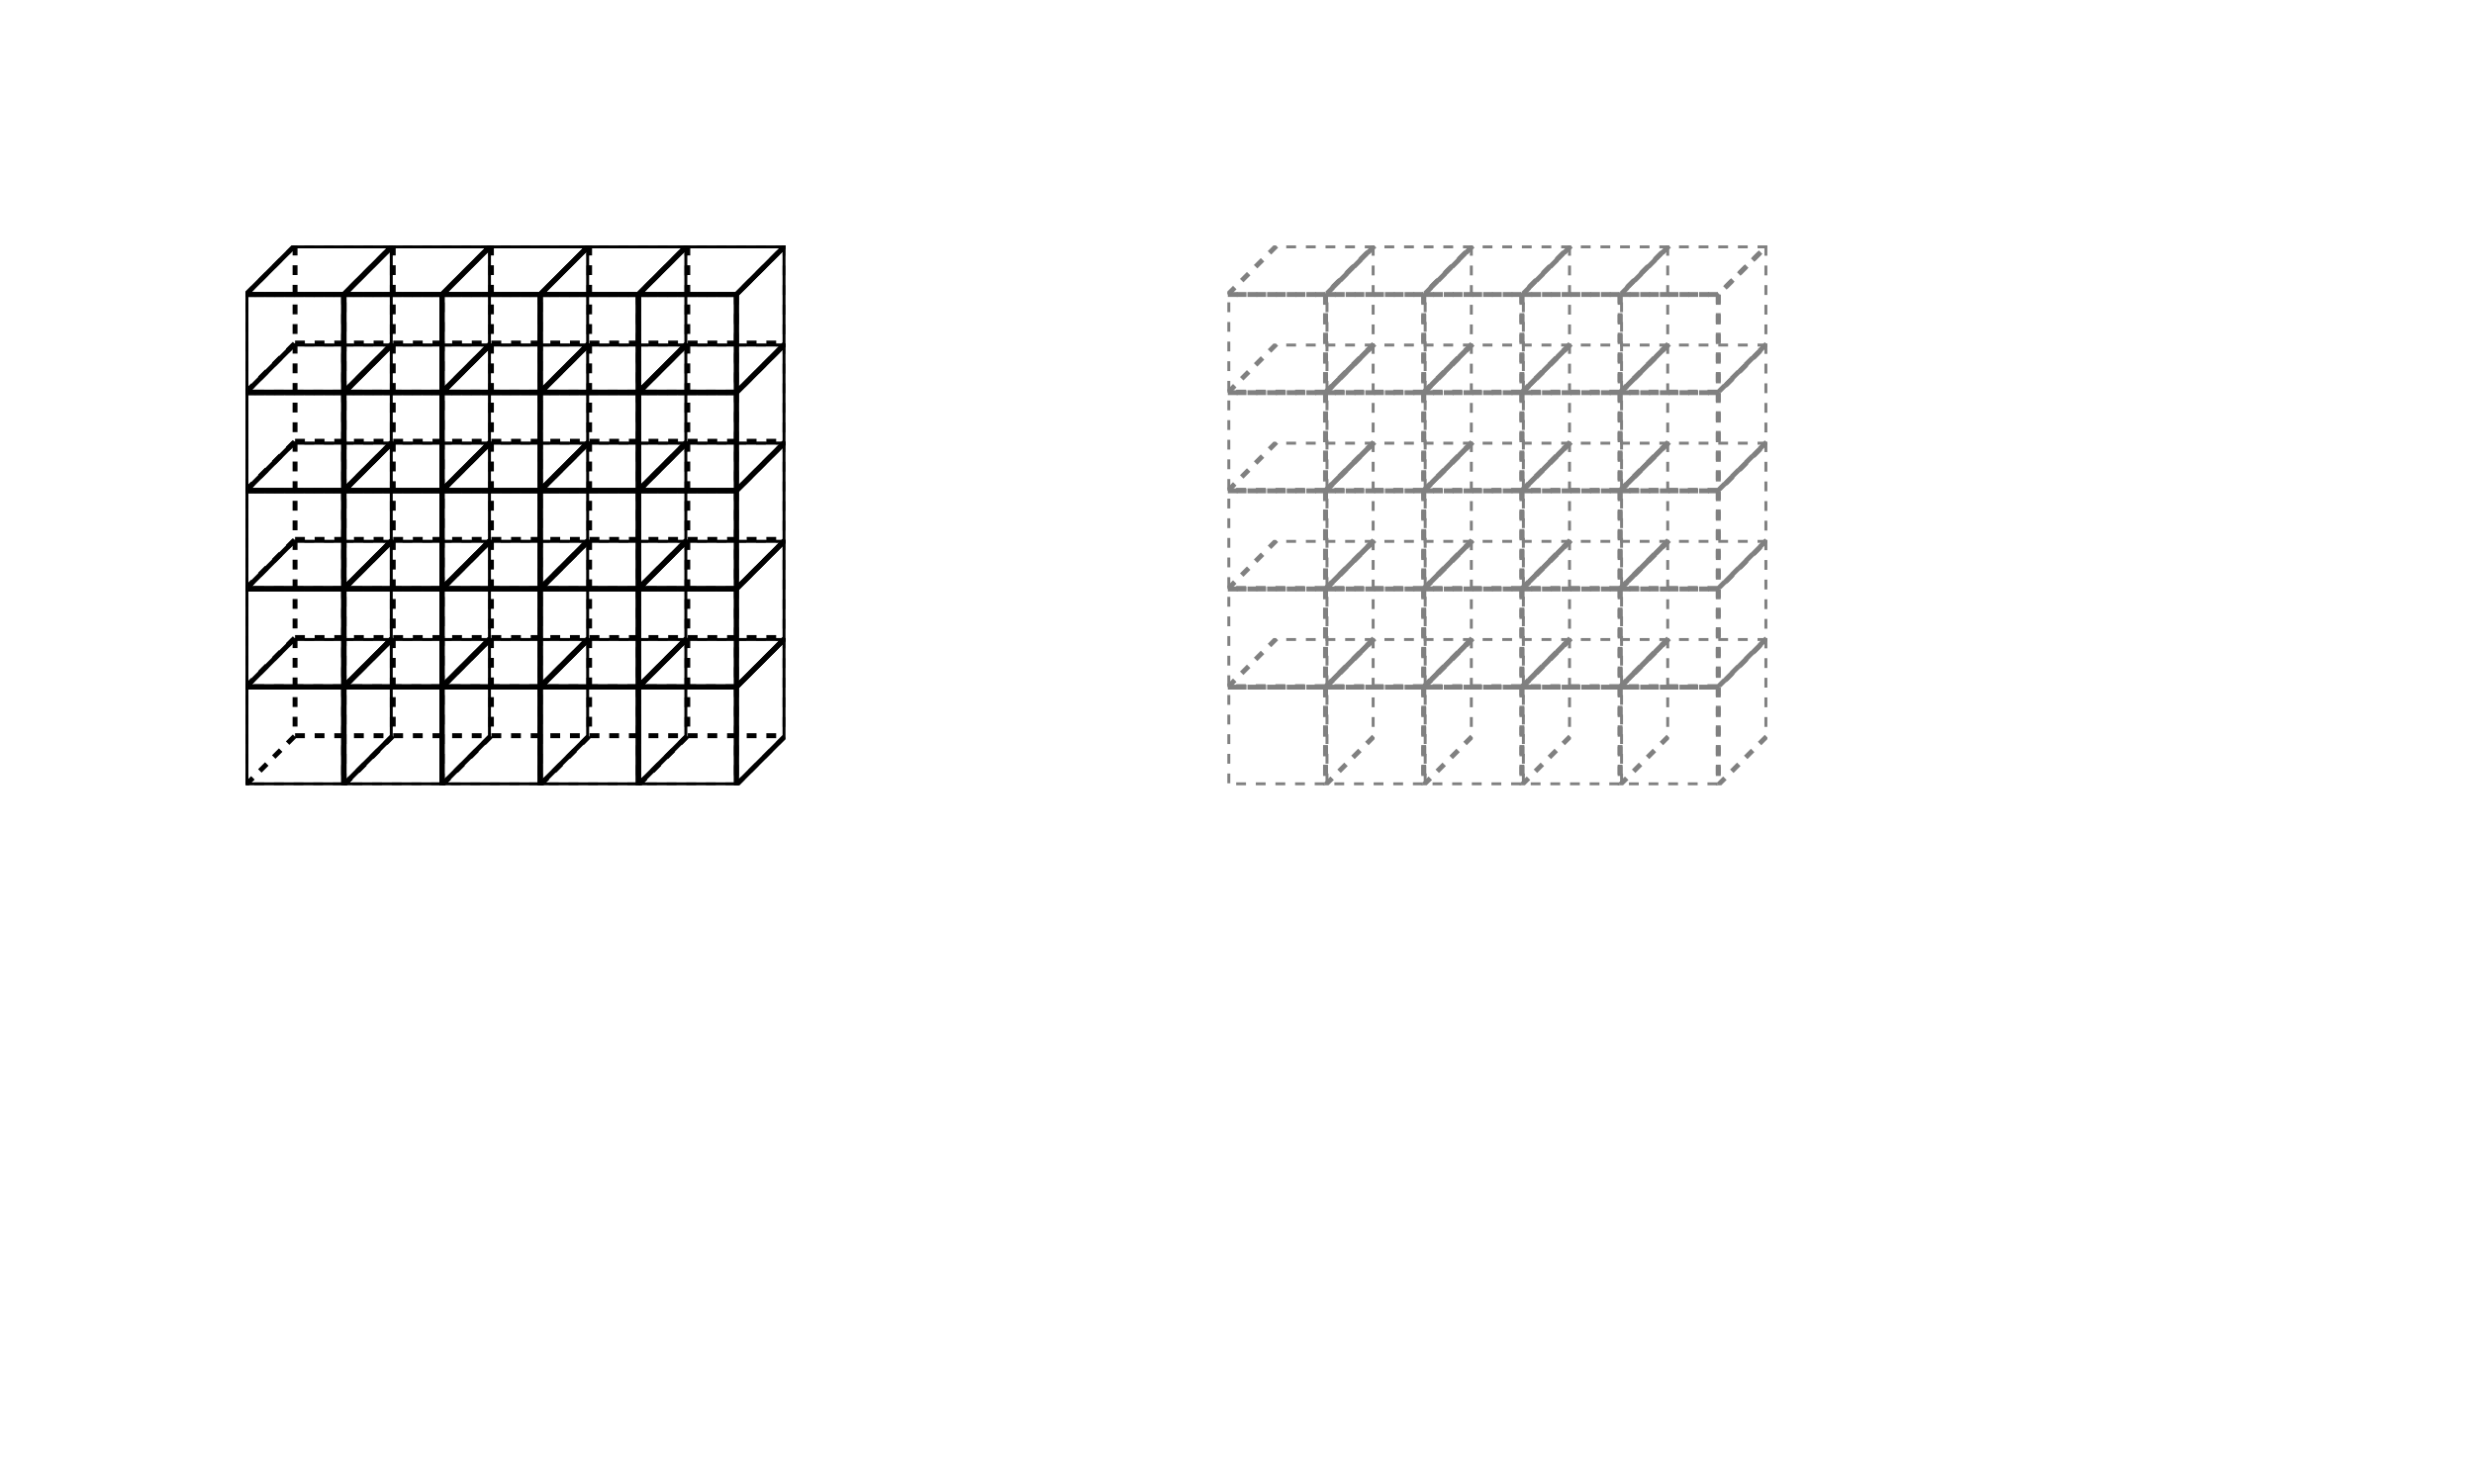 <?xml version="1.0" encoding="UTF-8" standalone="no"?>
<!DOCTYPE svg PUBLIC "-//W3C//DTD SVG 1.1//EN"
  "http://www.w3.org/Graphics/SVG/1.1/DTD/svg11.dtd">

<svg
   xmlns:dc="http://purl.org/dc/elements/1.1/"
   xmlns:cc="http://creativecommons.org/ns#"
   xmlns:rdf="http://www.w3.org/1999/02/22-rdf-syntax-ns#"
   xmlns:svg="http://www.w3.org/2000/svg"
   xmlns="http://www.w3.org/2000/svg"
   xmlns:xlink="http://www.w3.org/1999/xlink"
   width="200mm"
   height="120mm"
   id="svg2"
>
  <rect width="100%" height="100%" fill="#333333" stroke="none"/>
  <defs
     id="defs4">
       <svg width="30" height="30" id="bit" stroke-dasharray='2, 2'  stroke="grey">
            <rect y="10" x="0.1" width="19.9" height="19.9" />
            <polygon  
                points="0.1 10, 10 0.1, 29.9 0.1, 20 10" />
            <polygon 
                points="29.9 0.1, 29.9 20, 20 29.9, 20 10" />
            
       </svg>
       <svg width="30" height="30" id="bit2" stroke="black" >
            <rect y="10" x="0.1" width="19.9" height="19.9" />
            <polygon points="0.1 10, 10 0.1, 29.9 0.1, 20 10" />
            <polygon points="29.9 0.1, 29.9 20, 20 29.9, 20 10" />
            <path d='M 0.1 29.9 l 10 -10 0 -20 m 0 20 l 20 0' stroke-dasharray="2, 2" />
       </svg>       
       <path id='arrow0' d='m 0 0 l 50 0 -4 -4 m 4 4 l -4 4' stroke='black' />
       <path id='arrow1' d='m 0 0 l 20 0 -4 -4 m 4 4 l -4 4' stroke='black' />
       
       <svg width="100" height="100" id="lane" >
        <use xlink:href="#bit" x='70' y='0' />
        <use xlink:href="#bit" x='60' y='10' />
        <use xlink:href="#bit" x='50' y='20' />
        <use xlink:href="#bit" x='40' y='30' />
        <use xlink:href="#bit" x='30' y='40' />
        <use xlink:href="#bit" x='20' y='50' />
        <use xlink:href="#bit" x='10' y='60' />
        <use xlink:href="#bit" x='0' y='70' />
       </svg>
       
       <svg width="180" height="100" id="plane">
       <use xlink:href="#lane" x='0' y='0' />
       <use xlink:href="#lane" x='20' y='0' />
       <use xlink:href="#lane" x='40' y='0' />
       <use xlink:href="#lane" x='60' y='0' />
       <use xlink:href="#lane" x='80' y='0' />
       </svg>
       
       <svg width="180" height="180" id="state">
       <use xlink:href="#plane" x='0' y='80' />
       <use xlink:href="#plane" x='0' y='60' />
       <use xlink:href="#plane" x='0' y='40' />
       <use xlink:href="#plane" x='0' y='20' />
       <use xlink:href="#plane" x='0' y='0' />
       </svg>
       
       <svg width="110" height="30" id="row">
        <use xlink:href="#bit" x='0' y='0' />
        <use xlink:href="#bit" x='20' y='0' />
        <use xlink:href="#bit" x='40' y='0' />
        <use xlink:href="#bit" x='60' y='0' />
        <use xlink:href="#bit" x='80' y='0' />
       </svg>
       
       <svg width="30" height="110" id="column">
        <use xlink:href="#bit2" x='0' y='80' />
        <use xlink:href="#bit2" x='0' y='60' />
        <use xlink:href="#bit2" x='0' y='40' />
        <use xlink:href="#bit2" x='0' y='20' />
        <use xlink:href="#bit2" x='0' y='0' />
       </svg>
       
       <svg width="110" height="110" id="slice" >
       <use xlink:href="#row" x='0' y='80' />
       <use xlink:href="#row" x='0' y='60' />
       <use xlink:href="#row" x='0' y='40' />
       <use xlink:href="#row" x='0' y='20' />
       <use xlink:href="#row" x='0' y='0' />
       </svg>
       
       <svg width="100" height="180" id="sheet" >
        <use xlink:href="#lane" x='0' y='80' />
        <use xlink:href="#lane" x='0' y='60' />
        <use xlink:href="#lane" x='0' y='40' />
        <use xlink:href="#lane" x='0' y='20' />
        <use xlink:href="#lane" x='0' y='0' />
       </svg>
       <svg id='xor' width="20" height="20" >
       <circle cx='10' cy='10' r='8' stroke='red' stroke-width='2' />
       <path d="M 10 2 l 0 16 M 2 10 l 16 0" stroke='red' stroke-width='2' />
        </svg>
       
  </defs>


    <g
       
       style="fill:none;fill-rule:evenodd;stroke:none;stroke-width:1px;stroke-linecap:butt;stroke-linejoin:round;stroke-opacity:1"
       id="g2383" transform="scale(1.5)"
       >
 <rect x='0' y='0' width='600' height='400' fill='white' />       
    <use xlink:href='#slice' x='50' y='50' />
    <use xlink:href='#slice' x='250' y='50' />
    <!-- phase 0 -->
    <use xlink:href='#bit2' x='50' y='50' >
        <animate attributeName='x' from='50' to='330' fill='freeze' dur='4' begin='1' />
    </use>
    <use xlink:href='#bit2' x='70' y='70' >
        <animate attributeName='x' from='70' to='310' fill='freeze' dur='4' begin='1' />
    </use>
    <use xlink:href='#bit2' x='90' y='90' >
        <animate attributeName='x' from='90' to='290' fill='freeze' dur='4' begin='1' />
    </use>
    <use xlink:href='#bit2' x='110' y='110' >
        <animate attributeName='x' from='110' to='270' fill='freeze' dur='4' begin='1' />
    </use>
    <use xlink:href='#bit2' x='130' y='130' >
        <animate attributeName='x' from='130' to='250' fill='freeze' dur='4' begin='1' />
    </use>
    <!-- phase 1 -->
    <use xlink:href='#bit2' x='130' y='50' >
        <animate attributeName='x' from='130' to='330' fill='freeze' dur='4' begin='6' />
        <animate attributeName='y' from='50' to='90' fill='freeze' dur='4' begin='6' />
    </use>
    <use xlink:href='#bit2' x='110' y='70' >
        <animate attributeName='x' from='110' to='310' fill='freeze' dur='4' begin='6' />
        <animate attributeName='y' from='70' to='90' fill='freeze' dur='4' begin='6' />
    </use>
    <use xlink:href='#bit2' x='70' y='110' >
        <animate attributeName='x' from='70' to='270' fill='freeze' dur='4' begin='6' />
        <animate attributeName='y' from='110' to='90' fill='freeze' dur='4' begin='6' />
    </use>
    <use xlink:href='#bit2' x='50' y='130' >
        <animate attributeName='x' from='50' to='250' fill='freeze' dur='4' begin='6' />
        <animate attributeName='y' from='130' to='90' fill='freeze' dur='4' begin='6' />
    </use>
    <!-- phase 2 -->
    <use xlink:href='#bit2' x='50' y='90' >
        <animate attributeName='x' from='50' to='290' fill='freeze' dur='4' begin='11' />
        <animate attributeName='y' from='90' to='70' fill='freeze' dur='4' begin='11' />
    </use>
    <use xlink:href='#bit2' x='70' y='90' >
        <animate attributeName='x' from='70' to='290' fill='freeze' dur='4' begin='11' />
        <animate attributeName='y' from='90' to='130' fill='freeze' dur='4' begin='11' />
    </use>
    <use xlink:href='#bit2' x='110' y='90' >
        <animate attributeName='x' from='110' to='290' fill='freeze' dur='4' begin='11' />
        <animate attributeName='y' from='90' to='50' fill='freeze' dur='4' begin='11' />
    </use>   
    <use xlink:href='#bit2' x='130' y='90' >
        <animate attributeName='x' from='130' to='290' fill='freeze' dur='4' begin='11' />
        <animate attributeName='y' from='90' to='110' fill='freeze' dur='4' begin='11' />
    </use> 
    <!-- phase 3 -->
    <use xlink:href='#bit2' x='90' y='50' >
        <animate attributeName='x' from='90' to='330' fill='freeze' dur='4' begin='16' />
        <animate attributeName='y' from='50' to='70' fill='freeze' dur='4' begin='16' />
    </use> 
    <use xlink:href='#bit2' x='90' y='70' >
        <animate attributeName='x' from='90' to='310' fill='freeze' dur='4' begin='16' />
        <animate attributeName='y' from='70' to='130' fill='freeze' dur='4' begin='16' />
    </use>
    <use xlink:href='#bit2' x='90' y='110' >
        <animate attributeName='x' from='90' to='270' fill='freeze' dur='4' begin='16' />
        <animate attributeName='y' from='110' to='50' fill='freeze' dur='4' begin='16' />
    </use>
    <use xlink:href='#bit2' x='90' y='130' >
        <animate attributeName='x' from='90' to='250' fill='freeze' dur='4' begin='16' />
        <animate attributeName='y' from='130' to='110' fill='freeze' dur='4' begin='16' />
    </use>
    <!-- phase 4 -->
    <use xlink:href='#bit2' x='70' y='50' >
        <animate attributeName='x' from='70' to='330' fill='freeze' dur='4' begin='21' />
        <animate attributeName='y' from='50' to='110' fill='freeze' dur='4' begin='21' />
    </use> 
    <use xlink:href='#bit2' x='130' y='70' >
        <animate attributeName='x' from='130' to='310' fill='freeze' dur='4' begin='21' />
        <animate attributeName='y' from='70' to='50' fill='freeze' dur='4' begin='21' />
    </use>
    <use xlink:href='#bit2' x='50' y='110' >
        <animate attributeName='x' from='50' to='270' fill='freeze' dur='4' begin='21' />
        <animate attributeName='y' from='110' to='130' fill='freeze' dur='4' begin='21' />
    </use>
    <use xlink:href='#bit2' x='110' y='130' >
        <animate attributeName='x' from='110' to='250' fill='freeze' dur='4' begin='21' />
        <animate attributeName='y' from='130' to='70' fill='freeze' dur='4' begin='21' />
    </use>
    <!-- phase 5 -->
    <use xlink:href='#bit2' x='110' y='50' >
        <animate attributeName='x' from='110' to='330' fill='freeze' dur='4' begin='26' />
        <animate attributeName='y' from='50' to='130' fill='freeze' dur='4' begin='26' />
    </use>
    <use xlink:href='#bit2' x='50' y='70' >
        <animate attributeName='x' from='50' to='310' fill='freeze' dur='4' begin='26' />
        <animate attributeName='y' from='70' to='110' fill='freeze' dur='4' begin='26' />
    </use>
    <use xlink:href='#bit2' x='130' y='110' >
        <animate attributeName='x' from='130' to='270' fill='freeze' dur='4' begin='26' />
        <animate attributeName='y' from='110' to='70' fill='freeze' dur='4' begin='26' />
    </use>
    <use xlink:href='#bit2' x='70' y='130' >
        <animate attributeName='x' from='70' to='250' fill='freeze' dur='4' begin='26' />
        <animate attributeName='y' from='130' to='50' fill='freeze' dur='4' begin='26' />
    </use>
</g>
</svg>

